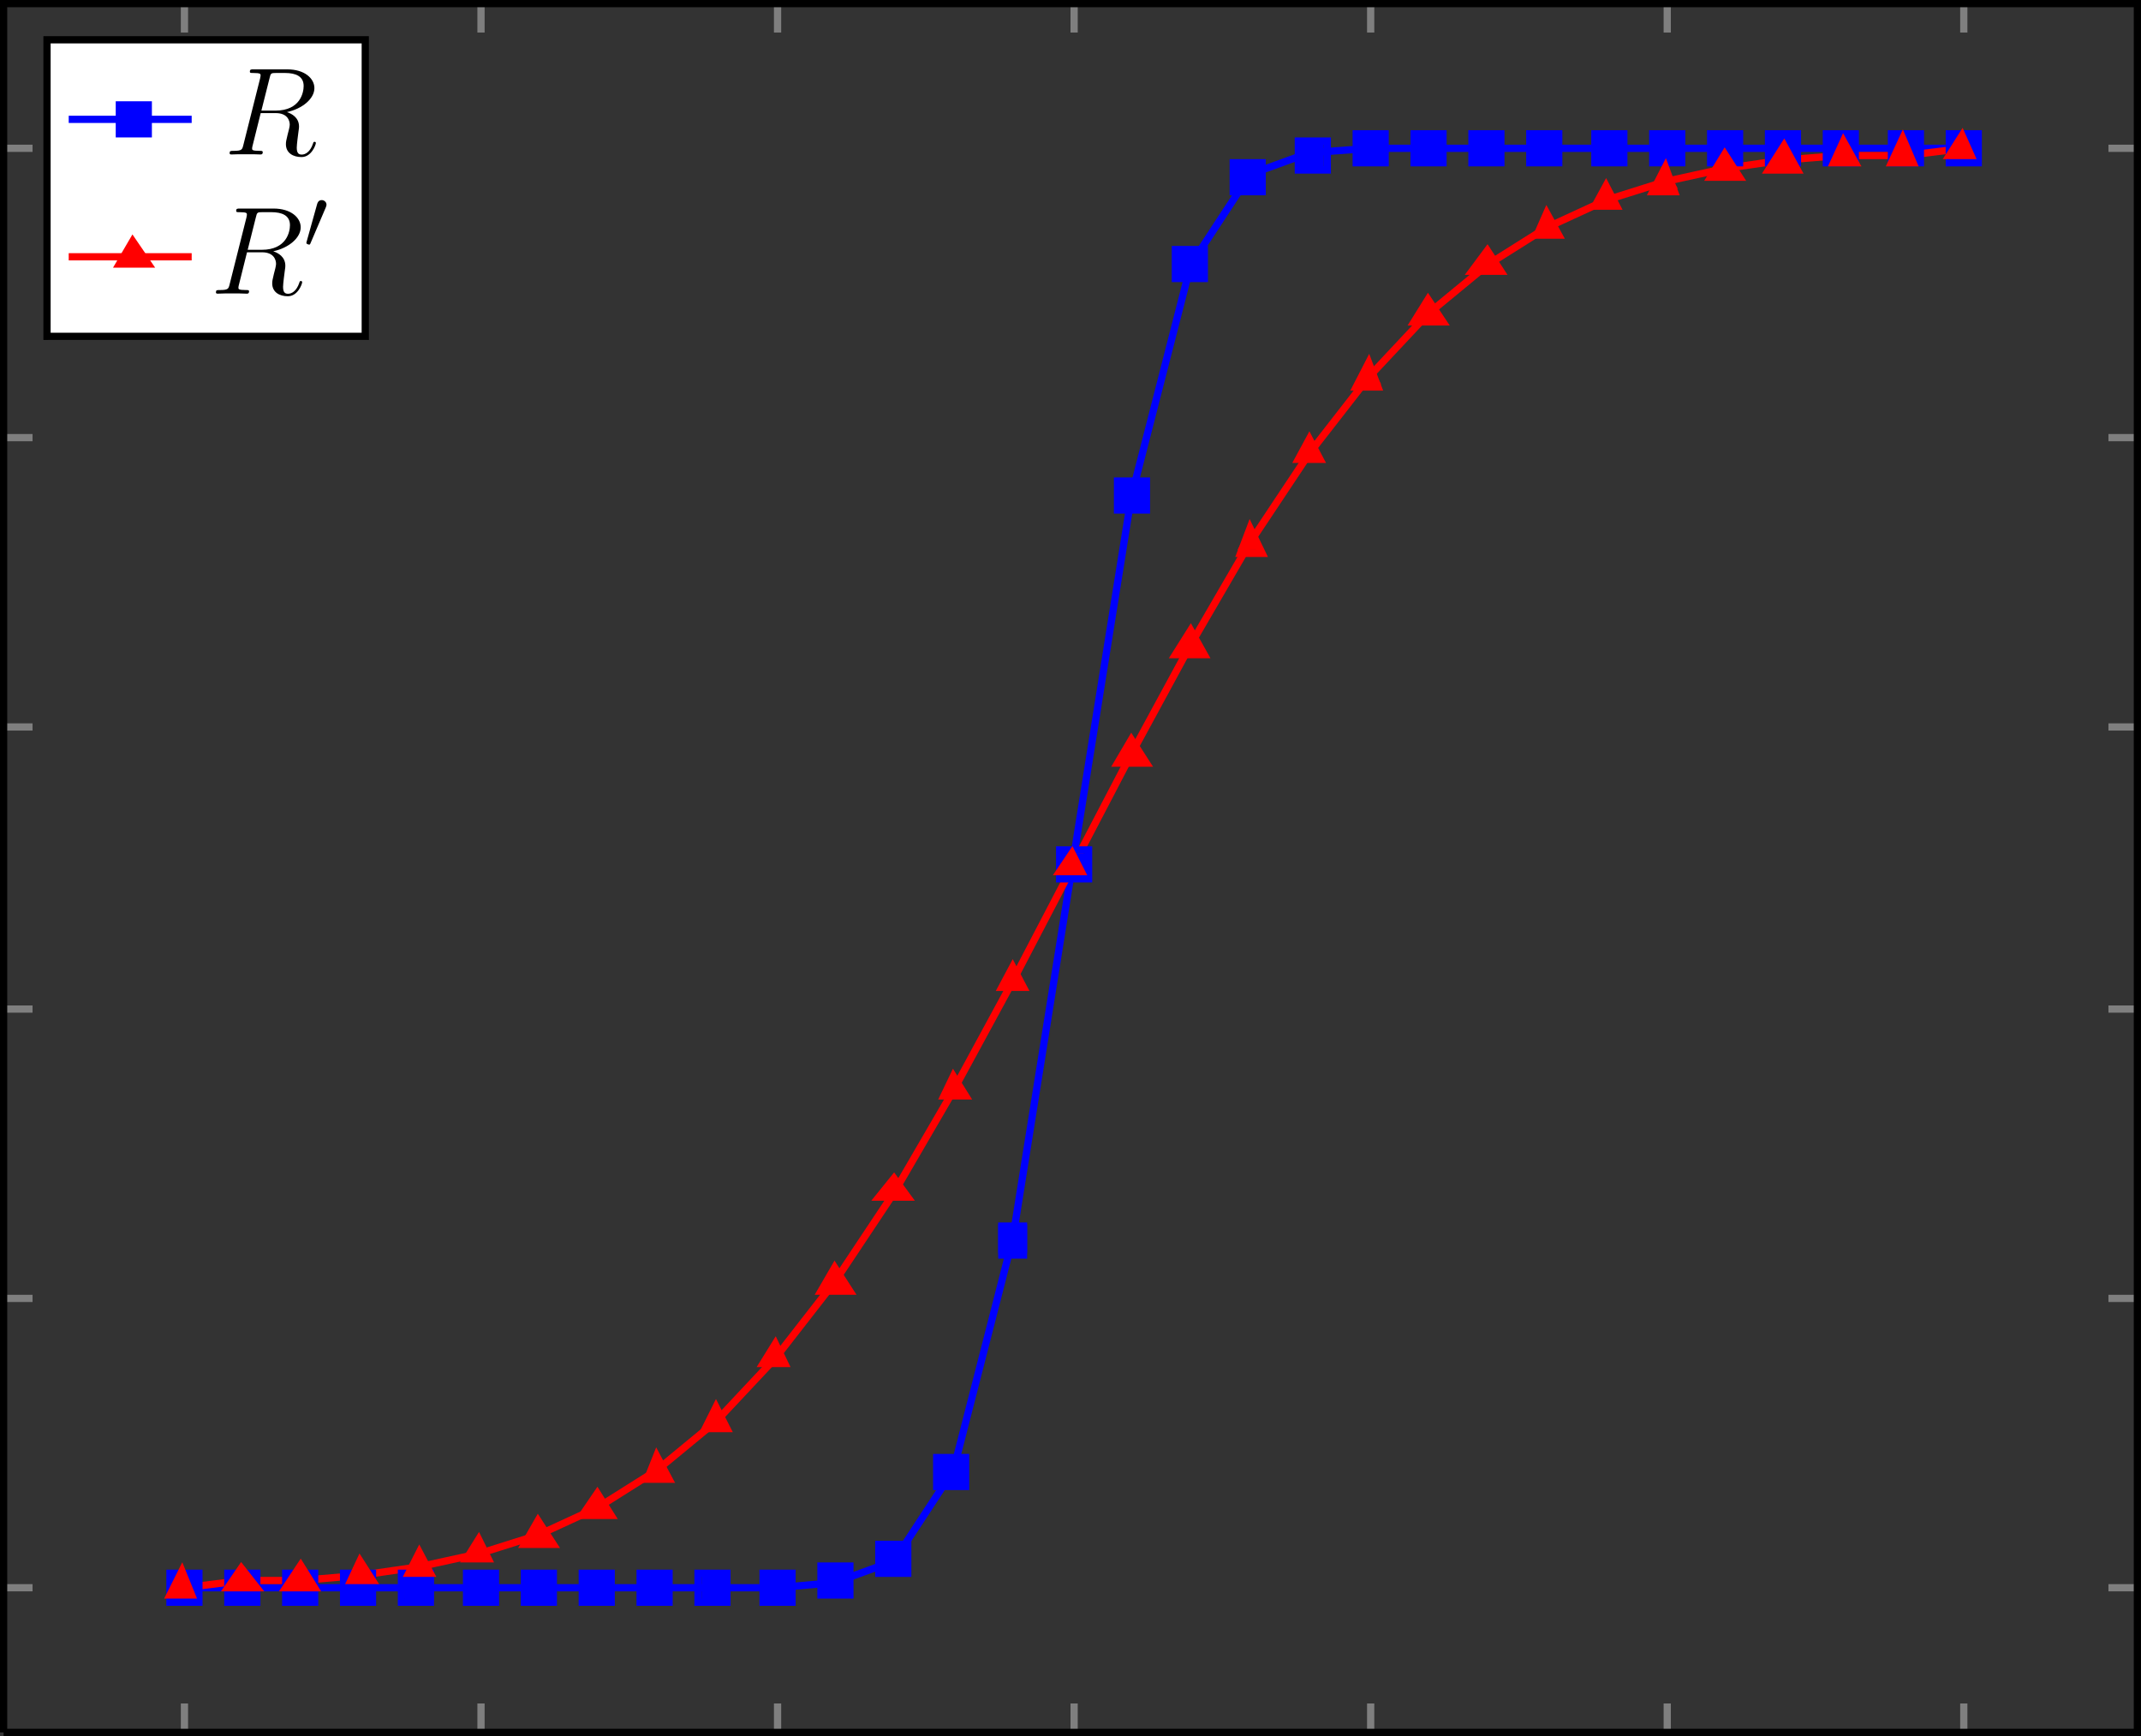 <?xml version="1.0" encoding="UTF-8" standalone="no"?>
<svg
   xmlns:dc="http://purl.org/dc/elements/1.1/"
   xmlns:cc="http://creativecommons.org/ns#"
   xmlns:rdf="http://www.w3.org/1999/02/22-rdf-syntax-ns#"
   xmlns:svg="http://www.w3.org/2000/svg"
   xmlns="http://www.w3.org/2000/svg"
   xmlns:xlink="http://www.w3.org/1999/xlink"
   xmlns:sodipodi="http://sodipodi.sourceforge.net/DTD/sodipodi-0.dtd"
   xmlns:inkscape="http://www.inkscape.org/namespaces/inkscape"
   width="370"
   height="300"
   viewBox="0 0 296 240"
   version="1.1"
   id="svg2"
   inkscape:version="0.48.4 r9939"
   sodipodi:docname="out.svg">
  <rect x="0" y="0" width="296" height="240" fill="#333333" stroke="none"/>
  <sodipodi:namedview
     pagecolor="#ffffff"
     bordercolor="#666666"
     borderopacity="1"
     objecttolerance="10"
     gridtolerance="10"
     guidetolerance="10"
     inkscape:pageopacity="0"
     inkscape:pageshadow="2"
     inkscape:window-width="640"
     inkscape:window-height="480"
     id="namedview307"
     showgrid="false"
     fit-margin-top="0"
     fit-margin-left="0"
     fit-margin-right="0"
     fit-margin-bottom="0"
     inkscape:zoom="0.30787869"
     inkscape:cx="178.68124"
     inkscape:cy="16.702499"
     inkscape:window-x="49"
     inkscape:window-y="24"
     inkscape:window-maximized="0"
     inkscape:current-layer="svg2" />
  <defs
     id="defs4">
    <g
       id="g6">
      <symbol
         overflow="visible"
         id="glyph0-0"
         style="overflow:visible">
        <path
           style="stroke:none"
           d=""
           id="path9"
           inkscape:connector-curvature="0" />
      </symbol>
      <symbol
         overflow="visible"
         id="glyph0-1"
         style="overflow:visible">
        <path
           style="stroke:none"
           d="m 11.047,-9.469 c 0,0.875 -0.438,3.406 -3.906,3.406 l -1.938,0 1.141,-4.531 c 0.141,-0.641 0.219,-0.672 0.891,-0.672 l 1.234,0 c 1.484,0 2.578,0.453 2.578,1.797 z m 1.688,7.891 c 0,-0.125 -0.078,-0.172 -0.188,-0.172 -0.125,0 -0.172,0.094 -0.203,0.234 -0.406,1.219 -1.109,1.531 -1.547,1.531 -0.438,0 -0.703,-0.188 -0.703,-0.969 0,-0.406 0.203,-1.969 0.219,-2.062 0.094,-0.641 0.094,-0.703 0.094,-0.844 0,-1.25 -1.016,-1.781 -1.672,-2 2.125,-0.453 3.797,-1.844 3.797,-3.312 0,-1.344 -1.359,-2.594 -3.75,-2.594 l -4.672,0 c -0.344,0 -0.5,0 -0.5,0.328 0,0.172 0.125,0.172 0.453,0.172 1.031,0 1.031,0.141 1.031,0.328 0,0 0,0.141 -0.062,0.406 l -2.328,9.25 C 2.547,-0.672 2.516,-0.5 1.328,-0.5 0.938,-0.5 0.812,-0.5 0.812,-0.172 0.812,0 1,0 1.047,0 c 0.312,0 0.672,-0.031 1,-0.031 l 2.031,0 C 4.391,-0.031 4.75,0 5.062,0 5.203,0 5.391,0 5.391,-0.328 5.391,-0.5 5.234,-0.5 4.969,-0.5 c -1.047,0 -1.047,-0.141 -1.047,-0.312 0,0 0,-0.141 0.031,-0.266 l 1.156,-4.641 2.078,0 c 1.625,0 1.938,1.031 1.938,1.609 0,0.25 -0.172,0.922 -0.297,1.375 -0.188,0.781 -0.234,0.984 -0.234,1.312 0,1.219 1,1.781 2.156,1.781 1.391,0 1.984,-1.703 1.984,-1.938 z"
           id="path12"
           inkscape:connector-curvature="0" />
      </symbol>
      <symbol
         overflow="visible"
         id="glyph1-0"
         style="overflow:visible">
        <path
           style="stroke:none"
           d=""
           id="path15"
           inkscape:connector-curvature="0" />
      </symbol>
      <symbol
         overflow="visible"
         id="glyph1-1"
         style="overflow:visible">
        <path
           style="stroke:none"
           d="M 3.047,-5.719 C 3.125,-5.906 3.125,-6.016 3.125,-6.062 c 0,-0.359 -0.328,-0.625 -0.656,-0.625 -0.484,0 -0.594,0.406 -0.641,0.562 L 0.375,-0.922 C 0.375,-0.875 0.344,-0.812 0.344,-0.75 c 0,0.125 0.312,0.219 0.406,0.219 0,0 0.094,0 0.156,-0.172 z"
           id="path18"
           inkscape:connector-curvature="0" />
      </symbol>
    </g>
  </defs>
  <g
     id="surface1"
     transform="translate(-278,-71)">
    <path
       style="fill:none;stroke:#7f7f7f;stroke-width:1;stroke-linecap:butt;stroke-linejoin:miter;stroke-miterlimit:10;stroke-opacity:1"
       d="m 0.342,-20.12 0,4 m 0,235 0,-4 m 41,-235 0,4 m 0,235 0,-4 m 41,-235 0,4 m 0,235 0,-4 m 41,-235 0,4 m 0,235 0,-4 m 41,-235 0,4 m 0,235 0,-4 m 41,-235 0,4 m 0,235 0,-4 m 41,-235 0,4 m 0,235 0,-4"
       transform="matrix(1,0,0,-1,303.158,290.38)"
       id="path21"
       inkscape:connector-curvature="0" />
    <path
       style="fill:none;stroke:#7f7f7f;stroke-width:1;stroke-linecap:butt;stroke-linejoin:miter;stroke-miterlimit:10;stroke-opacity:1"
       d="m -24.658,-0.12 4,0 m 291,0 -4,0 m -291,40 4,0 m 291,0 -4,0 m -291,40 4,0 m 291,0 -4,0 m -291,39 4,0 m 291,0 -4,0 m -291,40 4,0 m 291,0 -4,0 m -291,40 4,0 m 291,0 -4,0"
       transform="matrix(1,0,0,-1,303.158,290.38)"
       id="path23"
       inkscape:connector-curvature="0" />
    <path
       style="fill:none;stroke:#000000;stroke-width:1;stroke-linecap:butt;stroke-linejoin:miter;stroke-miterlimit:10;stroke-opacity:1"
       d="m -24.658,-20.12 0,239 295,0 0,-239 -295,0"
       transform="matrix(1,0,0,-1,303.158,290.38)"
       id="path25"
       inkscape:connector-curvature="0" />
    <path
       style="fill:none;stroke:#0000ff;stroke-width:1;stroke-linecap:butt;stroke-linejoin:miter;stroke-miterlimit:10;stroke-opacity:1"
       d="m 0.342,-0.12 82,0 7.895,0.715 8.203,2.984 8.207,12.527 8.203,32.02 16.406,102.609 8.203,32.02 8.203,12.527 8.203,2.984 8.477,0.613 82,0"
       transform="matrix(1,0,0,-1,303.158,290.38)"
       id="path27"
       inkscape:connector-curvature="0" />
    <path
       style="fill:none;stroke:#ff0000;stroke-width:1;stroke-linecap:butt;stroke-linejoin:miter;stroke-miterlimit:10;stroke-opacity:1"
       d="m 0.342,-0.12 8,1 8,0 8.27,0.711 8.203,1.191 8.203,1.793 8.203,2.582 8.203,3.781 8.203,5.168 8.203,6.762 8.203,8.75 8.203,10.539 8.203,12.332 8.207,14.117 8.203,15.113 16.406,31.422 8.203,15.113 8.203,14.117 8.203,12.332 8.203,10.539 8.203,8.75 8.203,6.762 8.203,5.168 8.203,3.781 8.203,2.582 8.207,1.793 8.203,1.191 7.848,0.609 9,0 8,1"
       transform="matrix(1,0,0,-1,303.158,290.38)"
       id="path29"
       inkscape:connector-curvature="0" />
    <path
       style="fill:#0000ff;fill-opacity:1;fill-rule:nonzero;stroke:none"
       d="m 301.164,292.371 3.988,0 0,-3.984 -3.988,0 z"
       id="path31"
       inkscape:connector-curvature="0" />
    <path
       style="fill:none;stroke:#0000ff;stroke-width:1;stroke-linecap:butt;stroke-linejoin:miter;stroke-miterlimit:10;stroke-opacity:1"
       d="m -1.658,-2.12 4,0 0,4 -4,0 z"
       transform="matrix(1,0,0,-1,303.158,290.38)"
       id="path33"
       inkscape:connector-curvature="0" />
    <path
       style="fill:#0000ff;fill-opacity:1;fill-rule:nonzero;stroke:none"
       d="m 309.367,292.371 3.988,0 0,-3.984 -3.988,0 z"
       id="path35"
       inkscape:connector-curvature="0" />
    <path
       style="fill:none;stroke:#0000ff;stroke-width:1;stroke-linecap:butt;stroke-linejoin:miter;stroke-miterlimit:10;stroke-opacity:1"
       d="m 6.342,-2.12 4,0 0,4 -4,0 z"
       transform="matrix(1,0,0,-1,303.158,290.38)"
       id="path37"
       inkscape:connector-curvature="0" />
    <path
       style="fill:#0000ff;fill-opacity:1;fill-rule:nonzero;stroke:none"
       d="m 317.574,292.371 3.984,0 0,-3.984 -3.984,0 z"
       id="path39"
       inkscape:connector-curvature="0" />
    <path
       style="fill:none;stroke:#0000ff;stroke-width:1;stroke-linecap:butt;stroke-linejoin:miter;stroke-miterlimit:10;stroke-opacity:1"
       d="m 14.342,-2.12 4,0 0,4 -4,0 z"
       transform="matrix(1,0,0,-1,303.158,290.38)"
       id="path41"
       inkscape:connector-curvature="0" />
    <path
       style="fill:#0000ff;fill-opacity:1;fill-rule:nonzero;stroke:none"
       d="m 325.777,292.371 3.984,0 0,-3.984 -3.984,0 z"
       id="path43"
       inkscape:connector-curvature="0" />
    <path
       style="fill:none;stroke:#0000ff;stroke-width:1;stroke-linecap:butt;stroke-linejoin:miter;stroke-miterlimit:10;stroke-opacity:1"
       d="m 22.342,-2.12 4,0 0,4 -4,0 z"
       transform="matrix(1,0,0,-1,303.158,290.38)"
       id="path45"
       inkscape:connector-curvature="0" />
    <path
       style="fill:#0000ff;fill-opacity:1;fill-rule:nonzero;stroke:none"
       d="m 333.98,292.371 3.984,0 0,-3.984 -3.984,0 z"
       id="path47"
       inkscape:connector-curvature="0" />
    <path
       style="fill:none;stroke:#0000ff;stroke-width:1;stroke-linecap:butt;stroke-linejoin:miter;stroke-miterlimit:10;stroke-opacity:1"
       d="m 30.342,-2.12 4,0 0,4 -4,0 z"
       transform="matrix(1,0,0,-1,303.158,290.38)"
       id="path49"
       inkscape:connector-curvature="0" />
    <path
       style="fill:#0000ff;fill-opacity:1;fill-rule:nonzero;stroke:none"
       d="m 342.184,292.371 3.984,0 0,-3.984 -3.984,0 z"
       id="path51"
       inkscape:connector-curvature="0" />
    <path
       style="fill:none;stroke:#0000ff;stroke-width:1;stroke-linecap:butt;stroke-linejoin:miter;stroke-miterlimit:10;stroke-opacity:1"
       d="m 39.342,-2.12 4,0 0,4 -4,0 z"
       transform="matrix(1,0,0,-1,303.158,290.38)"
       id="path53"
       inkscape:connector-curvature="0" />
    <path
       style="fill:#0000ff;fill-opacity:1;fill-rule:nonzero;stroke:none"
       d="m 350.387,292.371 3.984,0 0,-3.984 -3.984,0 z"
       id="path55"
       inkscape:connector-curvature="0" />
    <path
       style="fill:none;stroke:#0000ff;stroke-width:1;stroke-linecap:butt;stroke-linejoin:miter;stroke-miterlimit:10;stroke-opacity:1"
       d="m 47.342,-2.12 4,0 0,4 -4,0 z"
       transform="matrix(1,0,0,-1,303.158,290.38)"
       id="path57"
       inkscape:connector-curvature="0" />
    <path
       style="fill:#0000ff;fill-opacity:1;fill-rule:nonzero;stroke:none"
       d="m 358.59,292.371 3.984,0 0,-3.984 -3.984,0 z"
       id="path59"
       inkscape:connector-curvature="0" />
    <path
       style="fill:none;stroke:#0000ff;stroke-width:1;stroke-linecap:butt;stroke-linejoin:miter;stroke-miterlimit:10;stroke-opacity:1"
       d="m 55.342,-2.12 4,0 0,4 -4,0 z"
       transform="matrix(1,0,0,-1,303.158,290.38)"
       id="path61"
       inkscape:connector-curvature="0" />
    <path
       style="fill:#0000ff;fill-opacity:1;fill-rule:nonzero;stroke:none"
       d="m 366.793,292.371 3.984,0 0,-3.984 -3.984,0 z"
       id="path63"
       inkscape:connector-curvature="0" />
    <path
       style="fill:none;stroke:#0000ff;stroke-width:1;stroke-linecap:butt;stroke-linejoin:miter;stroke-miterlimit:10;stroke-opacity:1"
       d="m 63.342,-2.12 4,0 0,4 -4,0 z"
       transform="matrix(1,0,0,-1,303.158,290.38)"
       id="path65"
       inkscape:connector-curvature="0" />
    <path
       style="fill:#0000ff;fill-opacity:1;fill-rule:nonzero;stroke:none"
       d="m 374.996,292.371 3.984,0 0,-3.984 -3.984,0 z"
       id="path67"
       inkscape:connector-curvature="0" />
    <path
       style="fill:none;stroke:#0000ff;stroke-width:1;stroke-linecap:butt;stroke-linejoin:miter;stroke-miterlimit:10;stroke-opacity:1"
       d="m 71.342,-2.12 4,0 0,4 -4,0 z"
       transform="matrix(1,0,0,-1,303.158,290.38)"
       id="path69"
       inkscape:connector-curvature="0" />
    <path
       style="fill:#0000ff;fill-opacity:1;fill-rule:nonzero;stroke:none"
       d="m 383.199,292.371 3.984,0 0,-3.984 -3.984,0 z"
       id="path71"
       inkscape:connector-curvature="0" />
    <path
       style="fill:none;stroke:#0000ff;stroke-width:1;stroke-linecap:butt;stroke-linejoin:miter;stroke-miterlimit:10;stroke-opacity:1"
       d="m 80.342,-2.12 4,0 0,4 -4,0 z"
       transform="matrix(1,0,0,-1,303.158,290.38)"
       id="path73"
       inkscape:connector-curvature="0" />
    <path
       style="fill:#0000ff;fill-opacity:1;fill-rule:nonzero;stroke:none"
       d="m 391.402,291.777 3.984,0 0,-3.988 -3.984,0 z"
       id="path75"
       inkscape:connector-curvature="0" />
    <path
       style="fill:none;stroke:#0000ff;stroke-width:1;stroke-linecap:butt;stroke-linejoin:miter;stroke-miterlimit:10;stroke-opacity:1"
       d="m 88.342,-1.12 4,0 0,4 -4,0 z"
       transform="matrix(1,0,0,-1,303.158,290.38)"
       id="path77"
       inkscape:connector-curvature="0" />
    <path
       style="fill:#0000ff;fill-opacity:1;fill-rule:nonzero;stroke:none"
       d="m 399.605,288.793 3.988,0 0,-3.984 -3.988,0 z"
       id="path79"
       inkscape:connector-curvature="0" />
    <path
       style="fill:none;stroke:#0000ff;stroke-width:1;stroke-linecap:butt;stroke-linejoin:miter;stroke-miterlimit:10;stroke-opacity:1"
       d="m 96.342,1.88 4,0 0,4 -4,0 z"
       transform="matrix(1,0,0,-1,303.158,290.38)"
       id="path81"
       inkscape:connector-curvature="0" />
    <path
       style="fill:#0000ff;fill-opacity:1;fill-rule:nonzero;stroke:none"
       d="m 407.809,276.266 3.988,0 0,-3.984 -3.988,0 z"
       id="path83"
       inkscape:connector-curvature="0" />
    <path
       style="fill:none;stroke:#0000ff;stroke-width:1;stroke-linecap:butt;stroke-linejoin:miter;stroke-miterlimit:10;stroke-opacity:1"
       d="m 104.342,13.88 4,0 0,4 -4,0 z"
       transform="matrix(1,0,0,-1,303.158,290.38)"
       id="path85"
       inkscape:connector-curvature="0" />
    <path
       style="fill:#0000ff;fill-opacity:1;fill-rule:nonzero;stroke:none"
       d="m 416.012,244.25 3.988,0 0,-3.988 -3.988,0 z"
       id="path87"
       inkscape:connector-curvature="0" />
    <path
       style="fill:none;stroke:#0000ff;stroke-width:1;stroke-linecap:butt;stroke-linejoin:miter;stroke-miterlimit:10;stroke-opacity:1"
       d="m 113.342,45.88 3,0 0,4 -3,0 z"
       transform="matrix(1,0,0,-1,303.158,290.38)"
       id="path89"
       inkscape:connector-curvature="0" />
    <path
       style="fill:#0000ff;fill-opacity:1;fill-rule:nonzero;stroke:none"
       d="m 424.219,192.941 3.984,0 0,-3.984 -3.984,0 z"
       id="path91"
       inkscape:connector-curvature="0" />
    <path
       style="fill:none;stroke:#0000ff;stroke-width:1;stroke-linecap:butt;stroke-linejoin:miter;stroke-miterlimit:10;stroke-opacity:1"
       d="m 121.342,97.88 4,0 0,4 -4,0 z"
       transform="matrix(1,0,0,-1,303.158,290.38)"
       id="path93"
       inkscape:connector-curvature="0" />
    <path
       style="fill:#0000ff;fill-opacity:1;fill-rule:nonzero;stroke:none"
       d="m 432.422,141.637 3.984,0 0,-3.988 -3.984,0 z"
       id="path95"
       inkscape:connector-curvature="0" />
    <path
       style="fill:none;stroke:#0000ff;stroke-width:1;stroke-linecap:butt;stroke-linejoin:miter;stroke-miterlimit:10;stroke-opacity:1"
       d="m 129.342,148.88 4,0 0,4 -4,0 z"
       transform="matrix(1,0,0,-1,303.158,290.38)"
       id="path97"
       inkscape:connector-curvature="0" />
    <path
       style="fill:#0000ff;fill-opacity:1;fill-rule:nonzero;stroke:none"
       d="m 440.625,109.617 3.984,0 0,-3.984 -3.984,0 z"
       id="path99"
       inkscape:connector-curvature="0" />
    <path
       style="fill:none;stroke:#0000ff;stroke-width:1;stroke-linecap:butt;stroke-linejoin:miter;stroke-miterlimit:10;stroke-opacity:1"
       d="m 137.342,180.88 4,0 0,4 -4,0 z"
       transform="matrix(1,0,0,-1,303.158,290.38)"
       id="path101"
       inkscape:connector-curvature="0" />
    <path
       style="fill:#0000ff;fill-opacity:1;fill-rule:nonzero;stroke:none"
       d="m 448.828,97.09 3.984,0 0,-3.984 -3.984,0 z"
       id="path103"
       inkscape:connector-curvature="0" />
    <path
       style="fill:none;stroke:#0000ff;stroke-width:1;stroke-linecap:butt;stroke-linejoin:miter;stroke-miterlimit:10;stroke-opacity:1"
       d="m 145.342,192.88 4,0 0,4 -4,0 z"
       transform="matrix(1,0,0,-1,303.158,290.38)"
       id="path105"
       inkscape:connector-curvature="0" />
    <path
       style="fill:#0000ff;fill-opacity:1;fill-rule:nonzero;stroke:none"
       d="m 457.031,94.109 3.984,0 0,-3.988 -3.984,0 z"
       id="path107"
       inkscape:connector-curvature="0" />
    <path
       style="fill:none;stroke:#0000ff;stroke-width:1;stroke-linecap:butt;stroke-linejoin:miter;stroke-miterlimit:10;stroke-opacity:1"
       d="m 154.342,195.88 4,0 0,4 -4,0 z"
       transform="matrix(1,0,0,-1,303.158,290.38)"
       id="path109"
       inkscape:connector-curvature="0" />
    <path
       style="fill:#0000ff;fill-opacity:1;fill-rule:nonzero;stroke:none"
       d="m 465.234,93.512 3.984,0 0,-3.984 -3.984,0 z"
       id="path111"
       inkscape:connector-curvature="0" />
    <path
       style="fill:none;stroke:#0000ff;stroke-width:1;stroke-linecap:butt;stroke-linejoin:miter;stroke-miterlimit:10;stroke-opacity:1"
       d="m 162.342,196.88 4,0 0,4 -4,0 z"
       transform="matrix(1,0,0,-1,303.158,290.38)"
       id="path113"
       inkscape:connector-curvature="0" />
    <path
       style="fill:#0000ff;fill-opacity:1;fill-rule:nonzero;stroke:none"
       d="m 473.438,93.512 3.984,0 0,-3.984 -3.984,0 z"
       id="path115"
       inkscape:connector-curvature="0" />
    <path
       style="fill:none;stroke:#0000ff;stroke-width:1;stroke-linecap:butt;stroke-linejoin:miter;stroke-miterlimit:10;stroke-opacity:1"
       d="m 170.342,196.88 4,0 0,4 -4,0 z"
       transform="matrix(1,0,0,-1,303.158,290.38)"
       id="path117"
       inkscape:connector-curvature="0" />
    <path
       style="fill:#0000ff;fill-opacity:1;fill-rule:nonzero;stroke:none"
       d="m 481.641,93.512 3.984,0 0,-3.984 -3.984,0 z"
       id="path119"
       inkscape:connector-curvature="0" />
    <path
       style="fill:none;stroke:#0000ff;stroke-width:1;stroke-linecap:butt;stroke-linejoin:miter;stroke-miterlimit:10;stroke-opacity:1"
       d="m 178.342,196.88 4,0 0,4 -4,0 z"
       transform="matrix(1,0,0,-1,303.158,290.38)"
       id="path121"
       inkscape:connector-curvature="0" />
    <path
       style="fill:#0000ff;fill-opacity:1;fill-rule:nonzero;stroke:none"
       d="m 489.844,93.512 3.984,0 0,-3.984 -3.984,0 z"
       id="path123"
       inkscape:connector-curvature="0" />
    <path
       style="fill:none;stroke:#0000ff;stroke-width:1;stroke-linecap:butt;stroke-linejoin:miter;stroke-miterlimit:10;stroke-opacity:1"
       d="m 186.342,196.88 4,0 0,4 -4,0 z"
       transform="matrix(1,0,0,-1,303.158,290.38)"
       id="path125"
       inkscape:connector-curvature="0" />
    <path
       style="fill:#0000ff;fill-opacity:1;fill-rule:nonzero;stroke:none"
       d="m 498.047,93.512 3.984,0 0,-3.984 -3.984,0 z"
       id="path127"
       inkscape:connector-curvature="0" />
    <path
       style="fill:none;stroke:#0000ff;stroke-width:1;stroke-linecap:butt;stroke-linejoin:miter;stroke-miterlimit:10;stroke-opacity:1"
       d="m 195.342,196.88 4,0 0,4 -4,0 z"
       transform="matrix(1,0,0,-1,303.158,290.38)"
       id="path129"
       inkscape:connector-curvature="0" />
    <path
       style="fill:#0000ff;fill-opacity:1;fill-rule:nonzero;stroke:none"
       d="m 506.25,93.512 3.988,0 0,-3.984 -3.988,0 z"
       id="path131"
       inkscape:connector-curvature="0" />
    <path
       style="fill:none;stroke:#0000ff;stroke-width:1;stroke-linecap:butt;stroke-linejoin:miter;stroke-miterlimit:10;stroke-opacity:1"
       d="m 203.342,196.88 4,0 0,4 -4,0 z"
       transform="matrix(1,0,0,-1,303.158,290.38)"
       id="path133"
       inkscape:connector-curvature="0" />
    <path
       style="fill:#0000ff;fill-opacity:1;fill-rule:nonzero;stroke:none"
       d="m 514.453,93.512 3.988,0 0,-3.984 -3.988,0 z"
       id="path135"
       inkscape:connector-curvature="0" />
    <path
       style="fill:none;stroke:#0000ff;stroke-width:1;stroke-linecap:butt;stroke-linejoin:miter;stroke-miterlimit:10;stroke-opacity:1"
       d="m 211.342,196.88 4,0 0,4 -4,0 z"
       transform="matrix(1,0,0,-1,303.158,290.38)"
       id="path137"
       inkscape:connector-curvature="0" />
    <path
       style="fill:#0000ff;fill-opacity:1;fill-rule:nonzero;stroke:none"
       d="m 522.66,93.512 3.984,0 0,-3.984 -3.984,0 z"
       id="path139"
       inkscape:connector-curvature="0" />
    <path
       style="fill:none;stroke:#0000ff;stroke-width:1;stroke-linecap:butt;stroke-linejoin:miter;stroke-miterlimit:10;stroke-opacity:1"
       d="m 219.342,196.88 4,0 0,4 -4,0 z"
       transform="matrix(1,0,0,-1,303.158,290.38)"
       id="path141"
       inkscape:connector-curvature="0" />
    <path
       style="fill:#0000ff;fill-opacity:1;fill-rule:nonzero;stroke:none"
       d="m 530.863,93.512 3.984,0 0,-3.984 -3.984,0 z"
       id="path143"
       inkscape:connector-curvature="0" />
    <path
       style="fill:none;stroke:#0000ff;stroke-width:1;stroke-linecap:butt;stroke-linejoin:miter;stroke-miterlimit:10;stroke-opacity:1"
       d="m 227.342,196.88 4,0 0,4 -4,0 z"
       transform="matrix(1,0,0,-1,303.158,290.38)"
       id="path145"
       inkscape:connector-curvature="0" />
    <path
       style="fill:#0000ff;fill-opacity:1;fill-rule:nonzero;stroke:none"
       d="m 539.066,93.512 3.984,0 0,-3.984 -3.984,0 z"
       id="path147"
       inkscape:connector-curvature="0" />
    <path
       style="fill:none;stroke:#0000ff;stroke-width:1;stroke-linecap:butt;stroke-linejoin:miter;stroke-miterlimit:10;stroke-opacity:1"
       d="m 236.342,196.88 4,0 0,4 -4,0 z"
       transform="matrix(1,0,0,-1,303.158,290.38)"
       id="path149"
       inkscape:connector-curvature="0" />
    <path
       style="fill:#0000ff;fill-opacity:1;fill-rule:nonzero;stroke:none"
       d="m 547.27,93.512 3.984,0 0,-3.984 -3.984,0 z"
       id="path151"
       inkscape:connector-curvature="0" />
    <path
       style="fill:none;stroke:#0000ff;stroke-width:1;stroke-linecap:butt;stroke-linejoin:miter;stroke-miterlimit:10;stroke-opacity:1"
       d="m 244.342,196.88 4,0 0,4 -4,0 z"
       transform="matrix(1,0,0,-1,303.158,290.38)"
       id="path153"
       inkscape:connector-curvature="0" />
    <path
       style="fill:#ff0000;fill-opacity:1;fill-rule:nonzero;stroke:none"
       d="m 303.156,288.188 1.727,2.988 -3.449,0 z"
       id="path155"
       inkscape:connector-curvature="0" />
    <path
       style="fill:none;stroke:#ff0000;stroke-width:1;stroke-linecap:butt;stroke-linejoin:miter;stroke-miterlimit:10;stroke-opacity:1"
       d="M -0.002,2.192 1.342,-1.12 l -3,0 z"
       transform="matrix(1,0,0,-1,303.158,290.38)"
       id="path157"
       inkscape:connector-curvature="0" />
    <path
       style="fill:#ff0000;fill-opacity:1;fill-rule:nonzero;stroke:none"
       d="m 311.363,287.789 1.723,2.992 -3.449,0 z"
       id="path159"
       inkscape:connector-curvature="0" />
    <path
       style="fill:none;stroke:#ff0000;stroke-width:1;stroke-linecap:butt;stroke-linejoin:miter;stroke-miterlimit:10;stroke-opacity:1"
       d="M 8.205,2.591 10.342,-0.12 l -4,0 z"
       transform="matrix(1,0,0,-1,303.158,290.38)"
       id="path161"
       inkscape:connector-curvature="0" />
    <path
       style="fill:#ff0000;fill-opacity:1;fill-rule:nonzero;stroke:none"
       d="m 319.566,287.395 1.723,2.988 -3.449,0 z"
       id="path163"
       inkscape:connector-curvature="0" />
    <path
       style="fill:none;stroke:#ff0000;stroke-width:1;stroke-linecap:butt;stroke-linejoin:miter;stroke-miterlimit:10;stroke-opacity:1"
       d="M 16.408,2.985 18.342,-0.12 l -4,0 z"
       transform="matrix(1,0,0,-1,303.158,290.38)"
       id="path165"
       inkscape:connector-curvature="0" />
    <path
       style="fill:#ff0000;fill-opacity:1;fill-rule:nonzero;stroke:none"
       d="m 327.77,286.797 1.723,2.988 -3.449,0 z"
       id="path167"
       inkscape:connector-curvature="0" />
    <path
       style="fill:none;stroke:#ff0000;stroke-width:1;stroke-linecap:butt;stroke-linejoin:miter;stroke-miterlimit:10;stroke-opacity:1"
       d="M 24.612,3.583 26.342,0.88 l -3,0 z"
       transform="matrix(1,0,0,-1,303.158,290.38)"
       id="path169"
       inkscape:connector-curvature="0" />
    <path
       style="fill:#ff0000;fill-opacity:1;fill-rule:nonzero;stroke:none"
       d="m 335.973,285.602 1.727,2.992 -3.453,0 z"
       id="path171"
       inkscape:connector-curvature="0" />
    <path
       style="fill:none;stroke:#ff0000;stroke-width:1;stroke-linecap:butt;stroke-linejoin:miter;stroke-miterlimit:10;stroke-opacity:1"
       d="M 32.815,4.778 34.342,1.88 l -3,0 z"
       transform="matrix(1,0,0,-1,303.158,290.38)"
       id="path173"
       inkscape:connector-curvature="0" />
    <path
       style="fill:#ff0000;fill-opacity:1;fill-rule:nonzero;stroke:none"
       d="m 344.176,283.812 1.727,2.988 -3.453,0 z"
       id="path175"
       inkscape:connector-curvature="0" />
    <path
       style="fill:none;stroke:#ff0000;stroke-width:1;stroke-linecap:butt;stroke-linejoin:miter;stroke-miterlimit:10;stroke-opacity:1"
       d="M 41.018,6.567 42.342,3.88 l -3,0 z"
       transform="matrix(1,0,0,-1,303.158,290.38)"
       id="path177"
       inkscape:connector-curvature="0" />
    <path
       style="fill:#ff0000;fill-opacity:1;fill-rule:nonzero;stroke:none"
       d="m 352.379,281.227 1.727,2.992 -3.453,0 z"
       id="path179"
       inkscape:connector-curvature="0" />
    <path
       style="fill:none;stroke:#ff0000;stroke-width:1;stroke-linecap:butt;stroke-linejoin:miter;stroke-miterlimit:10;stroke-opacity:1"
       d="M 49.221,9.153 51.342,5.88 l -4,0 z"
       transform="matrix(1,0,0,-1,303.158,290.38)"
       id="path181"
       inkscape:connector-curvature="0" />
    <path
       style="fill:#ff0000;fill-opacity:1;fill-rule:nonzero;stroke:none"
       d="m 360.582,277.449 1.727,2.988 -3.453,0 z"
       id="path183"
       inkscape:connector-curvature="0" />
    <path
       style="fill:none;stroke:#ff0000;stroke-width:1;stroke-linecap:butt;stroke-linejoin:miter;stroke-miterlimit:10;stroke-opacity:1"
       d="M 57.424,12.931 59.342,9.88 l -4,0 z"
       transform="matrix(1,0,0,-1,303.158,290.38)"
       id="path185"
       inkscape:connector-curvature="0" />
    <path
       style="fill:#ff0000;fill-opacity:1;fill-rule:nonzero;stroke:none"
       d="m 368.785,272.281 1.727,2.988 -3.453,0 z"
       id="path187"
       inkscape:connector-curvature="0" />
    <path
       style="fill:none;stroke:#ff0000;stroke-width:1;stroke-linecap:butt;stroke-linejoin:miter;stroke-miterlimit:10;stroke-opacity:1"
       d="M 65.627,18.099 67.342,14.88 l -3,0 z"
       transform="matrix(1,0,0,-1,303.158,290.38)"
       id="path189"
       inkscape:connector-curvature="0" />
    <path
       style="fill:#ff0000;fill-opacity:1;fill-rule:nonzero;stroke:none"
       d="m 376.988,265.52 1.727,2.988 -3.453,0 z"
       id="path191"
       inkscape:connector-curvature="0" />
    <path
       style="fill:none;stroke:#ff0000;stroke-width:1;stroke-linecap:butt;stroke-linejoin:miter;stroke-miterlimit:10;stroke-opacity:1"
       d="M 73.83,24.86 75.342,21.88 l -3,0 z"
       transform="matrix(1,0,0,-1,303.158,290.38)"
       id="path193"
       inkscape:connector-curvature="0" />
    <path
       style="fill:#ff0000;fill-opacity:1;fill-rule:nonzero;stroke:none"
       d="m 385.191,256.77 1.727,2.988 -3.449,0 z"
       id="path195"
       inkscape:connector-curvature="0" />
    <path
       style="fill:none;stroke:#ff0000;stroke-width:1;stroke-linecap:butt;stroke-linejoin:miter;stroke-miterlimit:10;stroke-opacity:1"
       d="M 82.033,33.61 83.342,30.88 l -3,0 z"
       transform="matrix(1,0,0,-1,303.158,290.38)"
       id="path197"
       inkscape:connector-curvature="0" />
    <path
       style="fill:#ff0000;fill-opacity:1;fill-rule:nonzero;stroke:none"
       d="m 393.395,246.23 1.727,2.988 -3.449,0 z"
       id="path199"
       inkscape:connector-curvature="0" />
    <path
       style="fill:none;stroke:#ff0000;stroke-width:1;stroke-linecap:butt;stroke-linejoin:miter;stroke-miterlimit:10;stroke-opacity:1"
       d="M 90.237,44.15 92.342,40.88 l -4,0 z"
       transform="matrix(1,0,0,-1,303.158,290.38)"
       id="path201"
       inkscape:connector-curvature="0" />
    <path
       style="fill:#ff0000;fill-opacity:1;fill-rule:nonzero;stroke:none"
       d="m 401.598,233.898 1.727,2.988 -3.449,0 z"
       id="path203"
       inkscape:connector-curvature="0" />
    <path
       style="fill:none;stroke:#ff0000;stroke-width:1;stroke-linecap:butt;stroke-linejoin:miter;stroke-miterlimit:10;stroke-opacity:1"
       d="M 98.44,56.482 100.342,53.88 l -4,0 z"
       transform="matrix(1,0,0,-1,303.158,290.38)"
       id="path205"
       inkscape:connector-curvature="0" />
    <path
       style="fill:#ff0000;fill-opacity:1;fill-rule:nonzero;stroke:none"
       d="m 409.805,219.781 1.723,2.988 -3.449,0 z"
       id="path207"
       inkscape:connector-curvature="0" />
    <path
       style="fill:none;stroke:#ff0000;stroke-width:1;stroke-linecap:butt;stroke-linejoin:miter;stroke-miterlimit:10;stroke-opacity:1"
       d="M 106.647,70.599 108.342,67.88 l -3,0 z"
       transform="matrix(1,0,0,-1,303.158,290.38)"
       id="path209"
       inkscape:connector-curvature="0" />
    <path
       style="fill:#ff0000;fill-opacity:1;fill-rule:nonzero;stroke:none"
       d="m 418.008,204.668 1.723,2.988 -3.449,0 z"
       id="path211"
       inkscape:connector-curvature="0" />
    <path
       style="fill:none;stroke:#ff0000;stroke-width:1;stroke-linecap:butt;stroke-linejoin:miter;stroke-miterlimit:10;stroke-opacity:1"
       d="M 114.85,85.712 116.342,82.88 l -3,0 z"
       transform="matrix(1,0,0,-1,303.158,290.38)"
       id="path213"
       inkscape:connector-curvature="0" />
    <path
       style="fill:#ff0000;fill-opacity:1;fill-rule:nonzero;stroke:none"
       d="m 426.211,188.957 1.723,2.988 -3.449,0 z"
       id="path215"
       inkscape:connector-curvature="0" />
    <path
       style="fill:none;stroke:#ff0000;stroke-width:1;stroke-linecap:butt;stroke-linejoin:miter;stroke-miterlimit:10;stroke-opacity:1"
       d="M 123.053,101.423 124.342,98.88 l -3,0 z"
       transform="matrix(1,0,0,-1,303.158,290.38)"
       id="path217"
       inkscape:connector-curvature="0" />
    <path
       style="fill:#ff0000;fill-opacity:1;fill-rule:nonzero;stroke:none"
       d="m 434.414,173.246 1.727,2.988 -3.453,0 z"
       id="path219"
       inkscape:connector-curvature="0" />
    <path
       style="fill:none;stroke:#ff0000;stroke-width:1;stroke-linecap:butt;stroke-linejoin:miter;stroke-miterlimit:10;stroke-opacity:1"
       d="m 131.256,117.134 2.086,-3.254 -4,0 z"
       transform="matrix(1,0,0,-1,303.158,290.38)"
       id="path221"
       inkscape:connector-curvature="0" />
    <path
       style="fill:#ff0000;fill-opacity:1;fill-rule:nonzero;stroke:none"
       d="m 442.617,158.133 1.727,2.988 -3.453,0 z"
       id="path223"
       inkscape:connector-curvature="0" />
    <path
       style="fill:none;stroke:#ff0000;stroke-width:1;stroke-linecap:butt;stroke-linejoin:miter;stroke-miterlimit:10;stroke-opacity:1"
       d="m 139.459,132.247 1.883,-3.367 -4,0 z"
       transform="matrix(1,0,0,-1,303.158,290.38)"
       id="path225"
       inkscape:connector-curvature="0" />
    <path
       style="fill:#ff0000;fill-opacity:1;fill-rule:nonzero;stroke:none"
       d="m 450.82,144.016 1.727,2.988 -3.453,0 z"
       id="path227"
       inkscape:connector-curvature="0" />
    <path
       style="fill:none;stroke:#ff0000;stroke-width:1;stroke-linecap:butt;stroke-linejoin:miter;stroke-miterlimit:10;stroke-opacity:1"
       d="m 147.662,146.364 1.68,-3.484 -3,0 z"
       transform="matrix(1,0,0,-1,303.158,290.38)"
       id="path229"
       inkscape:connector-curvature="0" />
    <path
       style="fill:#ff0000;fill-opacity:1;fill-rule:nonzero;stroke:none"
       d="m 459.023,131.684 1.727,2.988 -3.453,0 z"
       id="path231"
       inkscape:connector-curvature="0" />
    <path
       style="fill:none;stroke:#ff0000;stroke-width:1;stroke-linecap:butt;stroke-linejoin:miter;stroke-miterlimit:10;stroke-opacity:1"
       d="m 155.865,158.696 1.477,-2.816 -3,0 z"
       transform="matrix(1,0,0,-1,303.158,290.38)"
       id="path233"
       inkscape:connector-curvature="0" />
    <path
       style="fill:#ff0000;fill-opacity:1;fill-rule:nonzero;stroke:none"
       d="m 467.227,121.145 1.727,2.988 -3.453,0 z"
       id="path235"
       inkscape:connector-curvature="0" />
    <path
       style="fill:none;stroke:#ff0000;stroke-width:1;stroke-linecap:butt;stroke-linejoin:miter;stroke-miterlimit:10;stroke-opacity:1"
       d="m 164.069,169.235 1.273,-3.355 -3,0 z"
       transform="matrix(1,0,0,-1,303.158,290.38)"
       id="path237"
       inkscape:connector-curvature="0" />
    <path
       style="fill:#ff0000;fill-opacity:1;fill-rule:nonzero;stroke:none"
       d="m 475.43,112.395 1.727,2.988 -3.453,0 z"
       id="path239"
       inkscape:connector-curvature="0" />
    <path
       style="fill:none;stroke:#ff0000;stroke-width:1;stroke-linecap:butt;stroke-linejoin:miter;stroke-miterlimit:10;stroke-opacity:1"
       d="m 172.272,177.985 2.07,-3.105 -4,0 z"
       transform="matrix(1,0,0,-1,303.158,290.38)"
       id="path241"
       inkscape:connector-curvature="0" />
    <path
       style="fill:#ff0000;fill-opacity:1;fill-rule:nonzero;stroke:none"
       d="m 483.633,105.633 1.727,2.988 -3.453,0 z"
       id="path243"
       inkscape:connector-curvature="0" />
    <path
       style="fill:none;stroke:#ff0000;stroke-width:1;stroke-linecap:butt;stroke-linejoin:miter;stroke-miterlimit:10;stroke-opacity:1"
       d="m 180.475,184.747 1.867,-2.867 -4,0 z"
       transform="matrix(1,0,0,-1,303.158,290.38)"
       id="path245"
       inkscape:connector-curvature="0" />
    <path
       style="fill:#ff0000;fill-opacity:1;fill-rule:nonzero;stroke:none"
       d="m 491.836,100.465 1.727,2.988 -3.449,0 z"
       id="path247"
       inkscape:connector-curvature="0" />
    <path
       style="fill:none;stroke:#ff0000;stroke-width:1;stroke-linecap:butt;stroke-linejoin:miter;stroke-miterlimit:10;stroke-opacity:1"
       d="m 188.678,189.915 1.664,-3.035 -3,0 z"
       transform="matrix(1,0,0,-1,303.158,290.38)"
       id="path249"
       inkscape:connector-curvature="0" />
    <path
       style="fill:#ff0000;fill-opacity:1;fill-rule:nonzero;stroke:none"
       d="m 500.039,96.684 1.727,2.988 -3.449,0 z"
       id="path251"
       inkscape:connector-curvature="0" />
    <path
       style="fill:none;stroke:#ff0000;stroke-width:1;stroke-linecap:butt;stroke-linejoin:miter;stroke-miterlimit:10;stroke-opacity:1"
       d="m 196.881,193.696 1.461,-2.816 -3,0 z"
       transform="matrix(1,0,0,-1,303.158,290.38)"
       id="path253"
       inkscape:connector-curvature="0" />
    <path
       style="fill:#ff0000;fill-opacity:1;fill-rule:nonzero;stroke:none"
       d="m 508.242,94.102 1.727,2.988 -3.449,0 z"
       id="path255"
       inkscape:connector-curvature="0" />
    <path
       style="fill:none;stroke:#ff0000;stroke-width:1;stroke-linecap:butt;stroke-linejoin:miter;stroke-miterlimit:10;stroke-opacity:1"
       d="m 205.084,196.278 1.258,-3.398 -3,0 z"
       transform="matrix(1,0,0,-1,303.158,290.38)"
       id="path257"
       inkscape:connector-curvature="0" />
    <path
       style="fill:#ff0000;fill-opacity:1;fill-rule:nonzero;stroke:none"
       d="m 516.449,92.309 1.723,2.988 -3.449,0 z"
       id="path259"
       inkscape:connector-curvature="0" />
    <path
       style="fill:none;stroke:#ff0000;stroke-width:1;stroke-linecap:butt;stroke-linejoin:miter;stroke-miterlimit:10;stroke-opacity:1"
       d="m 213.291,198.071 2.051,-3.191 -4,0 z"
       transform="matrix(1,0,0,-1,303.158,290.38)"
       id="path261"
       inkscape:connector-curvature="0" />
    <path
       style="fill:#ff0000;fill-opacity:1;fill-rule:nonzero;stroke:none"
       d="m 524.652,91.117 1.723,2.988 -3.449,0 z"
       id="path263"
       inkscape:connector-curvature="0" />
    <path
       style="fill:none;stroke:#ff0000;stroke-width:1;stroke-linecap:butt;stroke-linejoin:miter;stroke-miterlimit:10;stroke-opacity:1"
       d="m 221.494,199.263 1.848,-3.383 -4,0 z"
       transform="matrix(1,0,0,-1,303.158,290.38)"
       id="path265"
       inkscape:connector-curvature="0" />
    <path
       style="fill:#ff0000;fill-opacity:1;fill-rule:nonzero;stroke:none"
       d="m 532.855,90.52 1.723,2.988 -3.449,0 z"
       id="path267"
       inkscape:connector-curvature="0" />
    <path
       style="fill:none;stroke:#ff0000;stroke-width:1;stroke-linecap:butt;stroke-linejoin:miter;stroke-miterlimit:10;stroke-opacity:1"
       d="m 229.697,199.86 1.645,-2.98 -3,0 z"
       transform="matrix(1,0,0,-1,303.158,290.38)"
       id="path269"
       inkscape:connector-curvature="0" />
    <path
       style="fill:#ff0000;fill-opacity:1;fill-rule:nonzero;stroke:none"
       d="m 541.059,90.121 1.727,2.988 -3.453,0 z"
       id="path271"
       inkscape:connector-curvature="0" />
    <path
       style="fill:none;stroke:#ff0000;stroke-width:1;stroke-linecap:butt;stroke-linejoin:miter;stroke-miterlimit:10;stroke-opacity:1"
       d="m 237.901,200.259 1.441,-3.379 -3,0 z"
       transform="matrix(1,0,0,-1,303.158,290.38)"
       id="path273"
       inkscape:connector-curvature="0" />
    <path
       style="fill:#ff0000;fill-opacity:1;fill-rule:nonzero;stroke:none"
       d="m 549.262,89.727 1.727,2.988 -3.453,0 z"
       id="path275"
       inkscape:connector-curvature="0" />
    <path
       style="fill:none;stroke:#ff0000;stroke-width:1;stroke-linecap:butt;stroke-linejoin:miter;stroke-miterlimit:10;stroke-opacity:1"
       d="m 246.104,200.653 1.238,-2.773 -3,0 z"
       transform="matrix(1,0,0,-1,303.158,290.38)"
       id="path277"
       inkscape:connector-curvature="0" />
    <path
       style="fill:#ffffff;fill-opacity:1;fill-rule:nonzero;stroke:none"
       d="m 284.652,117.949 44.129,0 0,-41.344 -44.129,0 z"
       id="path279"
       inkscape:connector-curvature="0" />
    <path
       style="fill:none;stroke:#000000;stroke-width:1;stroke-linecap:butt;stroke-linejoin:miter;stroke-miterlimit:10;stroke-opacity:1"
       d="m -18.658,172.88 44,0 0,41 -44,0 z"
       transform="matrix(1,0,0,-1,303.158,290.38)"
       id="path281"
       inkscape:connector-curvature="0" />
    <path
       style="fill:none;stroke:#0000ff;stroke-width:1;stroke-linecap:butt;stroke-linejoin:miter;stroke-miterlimit:10;stroke-opacity:1"
       d="m -0.341,0.158 17,0"
       transform="matrix(1,0,0,-1,287.841,87.658)"
       id="path283"
       inkscape:connector-curvature="0" />
    <path
       style="fill:#0000ff;fill-opacity:1;fill-rule:nonzero;stroke:none"
       d="m 294.352,89.652 3.984,0 0,-3.988 -3.984,0 z"
       id="path285"
       inkscape:connector-curvature="0" />
    <path
       style="fill:none;stroke:#0000ff;stroke-width:1;stroke-linecap:butt;stroke-linejoin:miter;stroke-miterlimit:10;stroke-opacity:1"
       d="m 6.659,-1.842 4,0 0,4 -4,0 z"
       transform="matrix(1,0,0,-1,287.841,87.658)"
       id="path287"
       inkscape:connector-curvature="0" />
    <g
       style="fill:#000000;fill-opacity:1"
       id="g289">
      <use
         xlink:href="#glyph0-1"
         x="308.934"
         y="92.355"
         id="use291"
         width="841.89"
         height="595.276" />
    </g>
    <path
       style="fill:none;stroke:#ff0000;stroke-width:1;stroke-linecap:butt;stroke-linejoin:miter;stroke-miterlimit:10;stroke-opacity:1"
       d="m -0.341,-0.162 17,0"
       transform="matrix(1,0,0,-1,287.841,106.338)"
       id="path293"
       inkscape:connector-curvature="0" />
    <path
       style="fill:#ff0000;fill-opacity:1;fill-rule:nonzero;stroke:none"
       d="m 296.344,104.344 1.727,2.992 -3.449,0 z"
       id="path295"
       inkscape:connector-curvature="0" />
    <path
       style="fill:none;stroke:#ff0000;stroke-width:1;stroke-linecap:butt;stroke-linejoin:miter;stroke-miterlimit:10;stroke-opacity:1"
       d="M 8.503,1.994 10.659,-1.162 l -4,0 z"
       transform="matrix(1,0,0,-1,287.841,106.338)"
       id="path297"
       inkscape:connector-curvature="0" />
    <g
       style="fill:#000000;fill-opacity:1"
       id="g299">
      <use
         xlink:href="#glyph0-1"
         x="307.041"
         y="111.598"
         id="use301"
         width="841.89"
         height="595.276" />
    </g>
    <g
       style="fill:#000000;fill-opacity:1"
       id="g303">
      <use
         xlink:href="#glyph1-1"
         x="320.013"
         y="105.351"
         id="use305"
         width="841.89"
         height="595.276" />
    </g>
  </g>
</svg>
